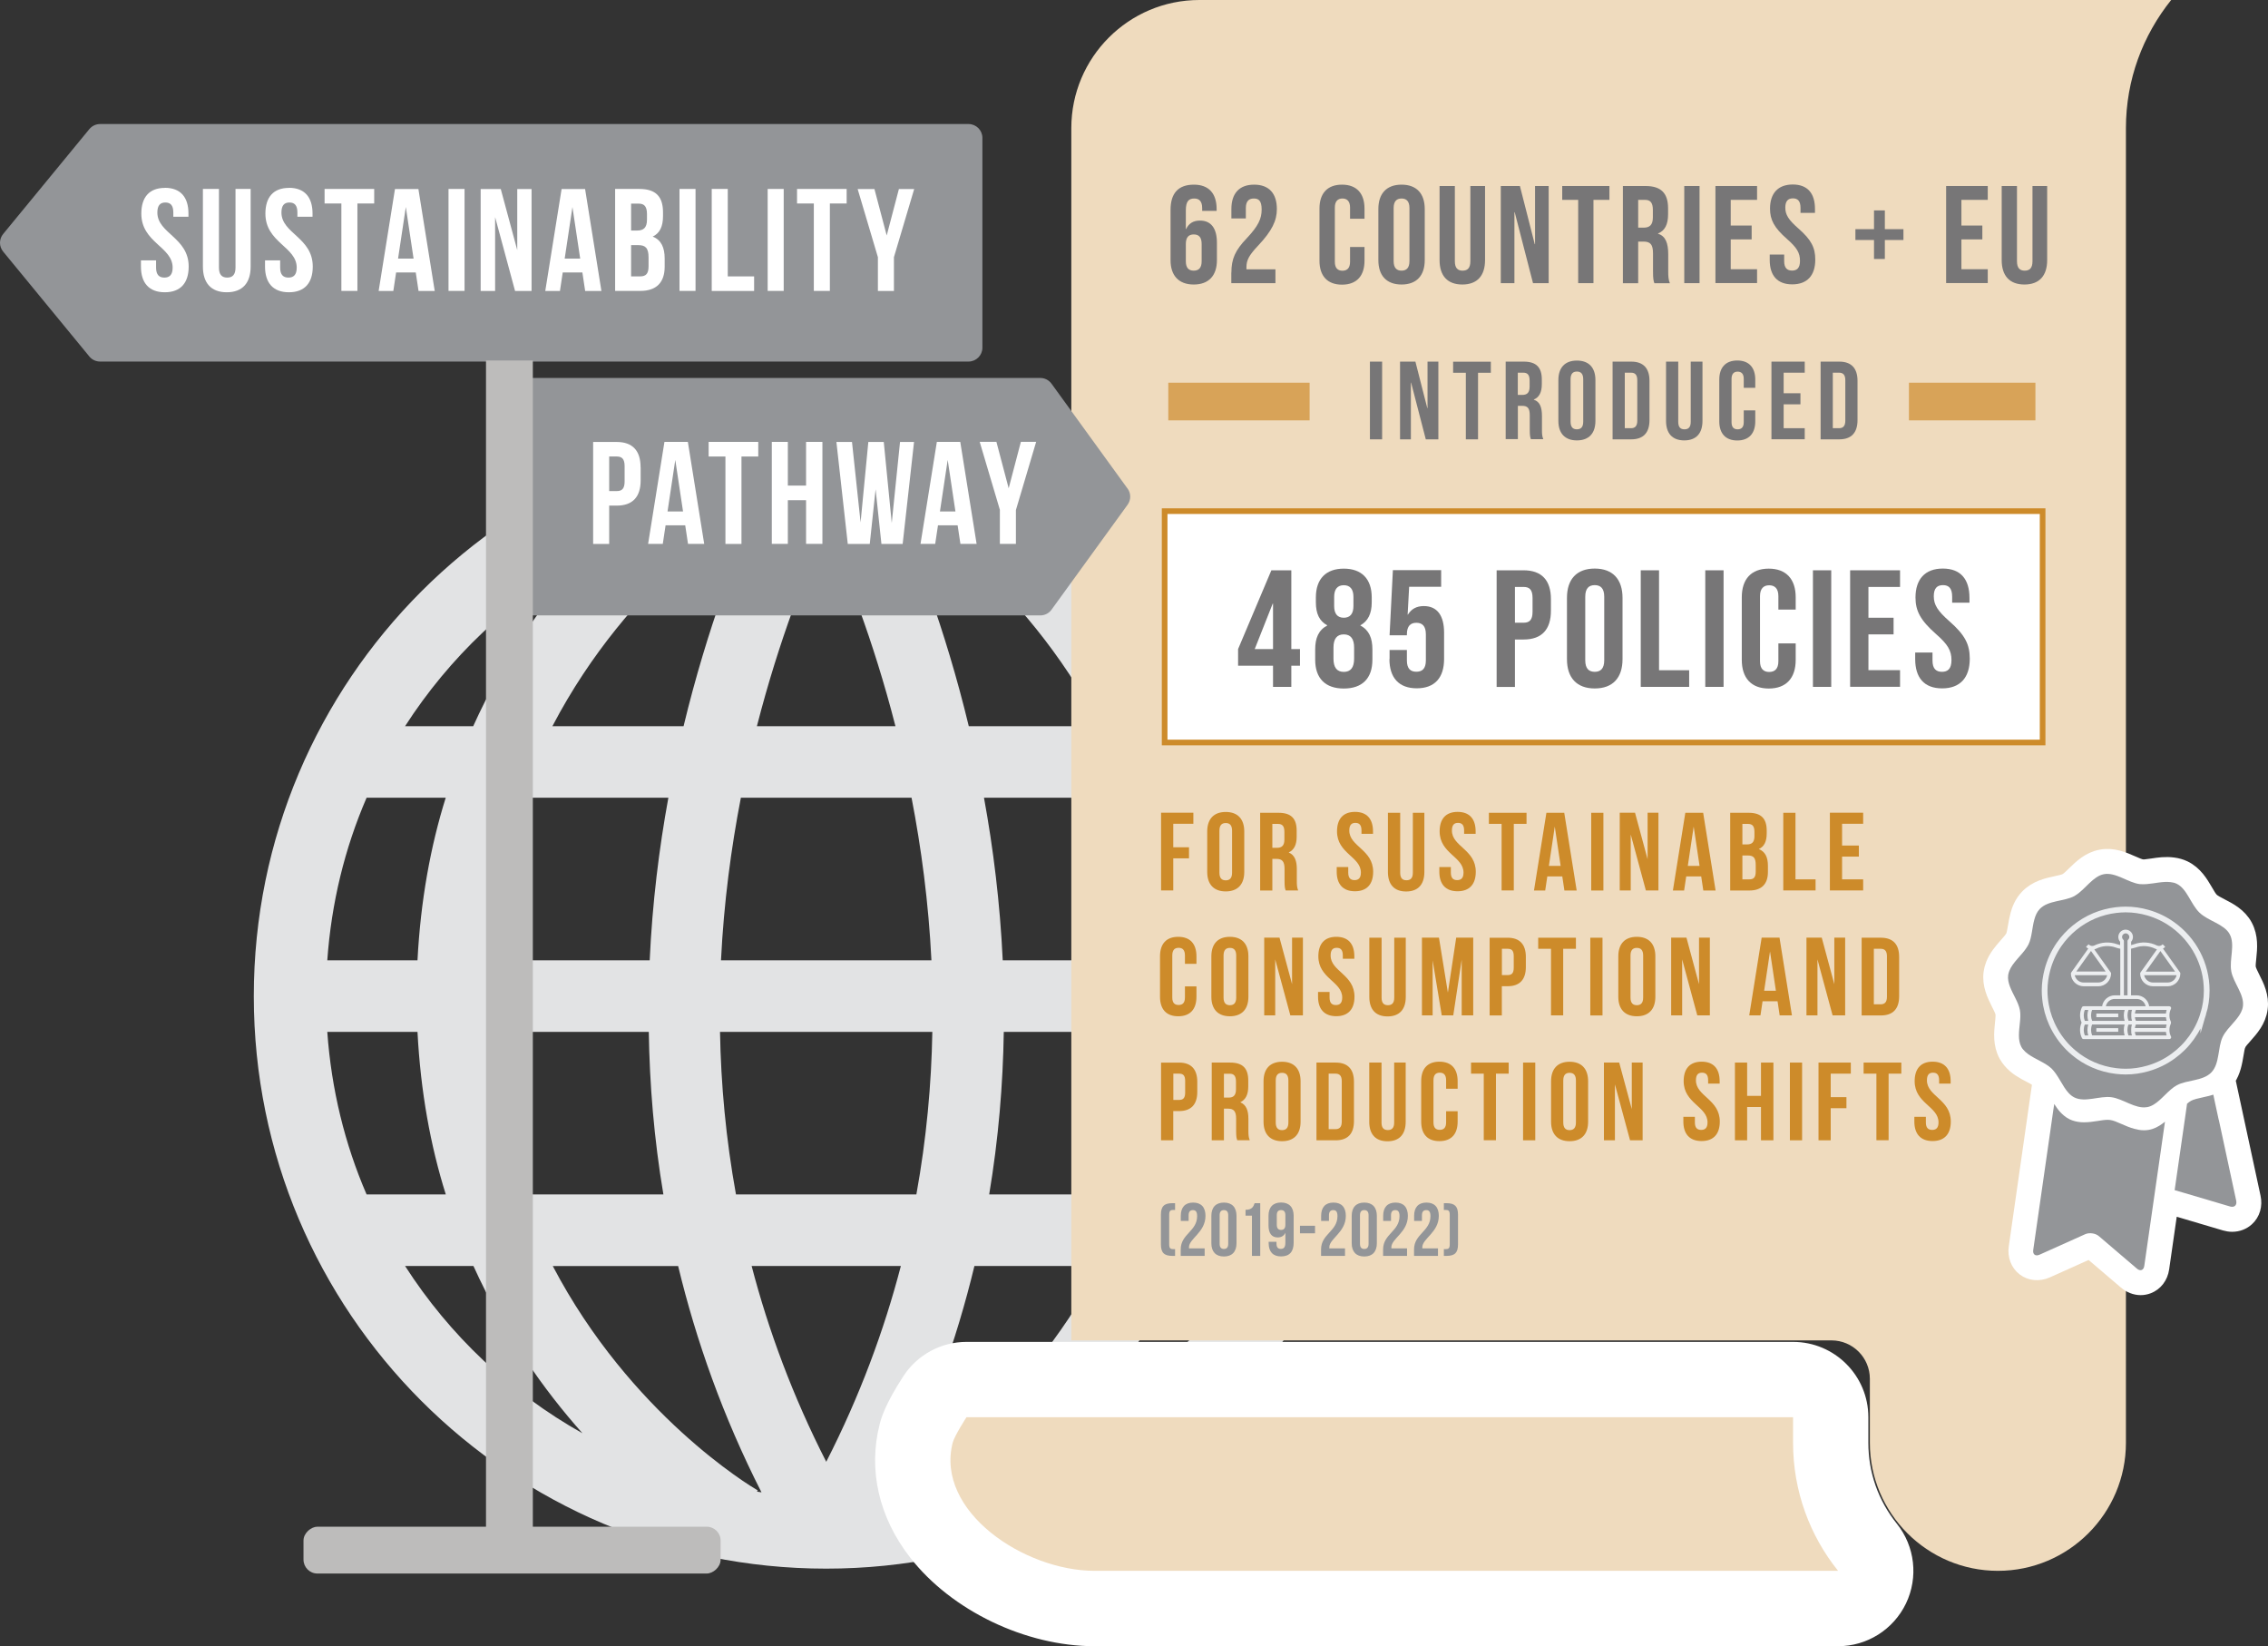 <?xml version="1.0" encoding="UTF-8"?>
<svg id="Layer_2" data-name="Layer 2" xmlns="http://www.w3.org/2000/svg" viewBox="0 0 301.23 218.6">
  <rect x="0" y="0" width="301.23" height="218.6" fill="#333333" stroke="none"/>
  <defs>
    <style>
      .cls-1 {
        fill: #bdbcbb;
      }

      .cls-2, .cls-3 {
        fill: #fff;
      }

      .cls-4, .cls-5 {
        fill: #939598;
      }

      .cls-6 {
        fill: #eceef0;
      }

      .cls-3 {
        stroke: #fff;
        stroke-width: 2px;
      }

      .cls-3, .cls-5, .cls-7 {
        stroke-miterlimit: 10;
      }

      .cls-8 {
        fill: #e2e3e4;
      }

      .cls-5 {
        stroke: #eceef0;
        stroke-width: .76px;
      }

      .cls-9 {
        fill: #777677;
      }

      .cls-7 {
        fill: none;
        stroke: #d8a358;
        stroke-width: 5px;
      }

      .cls-10 {
        fill: #efdbbe;
      }

      .cls-11 {
        fill: #cd8b2a;
      }
    </style>
  </defs>
  <g id="Layer_2-2" data-name="Layer 2">
    <path class="cls-8" d="M109.73,56.26c-41.99,0-76.02,34.03-76.02,76.02s34.03,76.02,76.02,76.02,76.02-34.03,76.02-76.02S151.72,56.26,109.73,56.26Zm9.33,10.23l-.08,.14c.98,.57,16.85,10.13,27.11,29.8h-17.42c-3.16-13.11-7.27-23.55-10.19-30.03,.19,.03,.38,.06,.57,.09Zm14.12,61.03c-.36-7.64-1.26-14.87-2.49-21.59h19.52c2.28,6.37,3.84,13.56,4.3,21.59h-21.34Zm21.34,9.5c-.47,8.02-2.03,15.22-4.32,21.59h-18.82c1.24-7.4,1.83-14.62,1.94-21.59h21.21Zm-30.69,0c-.12,6.96-.78,14.18-2.12,21.59h-23.96c-1.34-7.41-2-14.63-2.12-21.59h28.21Zm-28.07-9.5c.38-7.68,1.35-14.92,2.64-21.59h22.67c1.29,6.67,2.26,13.91,2.64,21.59h-27.95Zm23.17-31.09h-18.4c2.97-11.59,6.64-20.73,9.2-26.36,2.57,5.63,6.23,14.77,9.2,26.36Zm-18.52-29.94c.19-.03,.38-.06,.57-.09-2.92,6.48-7.03,16.92-10.19,30.03h-17.42c10.27-19.66,26.13-29.22,27.11-29.8l-.08-.14Zm-14.12,61.03h-21.34c.46-8.02,2.02-15.21,4.3-21.59h19.52c-1.23,6.72-2.13,13.95-2.48,21.59Zm1.81,31.09h-18.82c-2.29-6.38-3.86-13.56-4.32-21.59h21.21c.11,6.97,.69,14.19,1.94,21.59Zm-10.91-84.28c-5.08,5.73-10.26,13.08-14.34,22.1h-9.05c5.88-9.14,13.91-16.75,23.39-22.1Zm-28.5,31.6h10.51c-2.03,6.48-3.34,13.7-3.75,21.59h-11.98c.54-7.62,2.32-14.89,5.22-21.59Zm-5.22,31.09h11.98c.41,7.89,1.72,15.11,3.76,21.59h-10.52c-2.9-6.7-4.68-13.97-5.22-21.59Zm10.33,31.09h9.08c4.12,9.07,9.35,16.46,14.48,22.21-9.56-5.36-17.65-13.01-23.56-22.21Zm46.74,29.96l.1-.16c-.99-.57-16.91-10.13-27.22-29.79h16.65c2.38,9.86,5.93,19.94,11.07,30.05-.2-.03-.39-.07-.59-.1Zm-.71-29.96h19.82c-2.23,8.55-5.45,17.27-9.91,26-4.46-8.74-7.68-17.45-9.91-26Zm19.12,29.96c-.2,.03-.4,.07-.6,.09,5.14-10.11,8.69-20.19,11.07-30.05h16.65c-10.31,19.66-26.23,29.22-27.21,29.79l.1,.17Zm23.17-7.75c5.13-5.75,10.36-13.13,14.48-22.21h9.08c-5.91,9.19-13.99,16.85-23.56,22.21Zm28.67-31.71h-10.52c2.04-6.48,3.35-13.69,3.76-21.59h11.98c-.54,7.62-2.32,14.89-5.22,21.59Zm5.22-31.09h-11.98c-.4-7.89-1.72-15.11-3.75-21.59h10.51c2.9,6.7,4.68,13.97,5.22,21.59Zm-19.38-31.09c-4.08-9.02-9.26-16.37-14.34-22.11,9.49,5.35,17.52,12.97,23.39,22.11h-9.05Z"/>
    <rect class="cls-1" x="64.9" y="178.13" width="6.22" height="55.4" rx="1.85" ry="1.85" transform="translate(273.84 137.83) rotate(90)"/>
    <g>
      <g>
        <path class="cls-10" d="M145.39,213.6c-7.59,0-16.04-4.05-20.55-9.85-3.18-4.09-4.3-8.84-3.15-13.38,.11-.43,.44-1.74,2.5-4.9,.92-1.42,2.5-2.27,4.19-2.27h109.77c2.76,0,5,2.24,5,5v3.4c0,5.1,1.69,9.9,4.88,13.87,1.2,1.5,1.44,3.56,.61,5.29-.83,1.73-2.58,2.84-4.51,2.84h-98.75Z"/>
        <path class="cls-2" d="M238.15,188.19v3.4c0,6.43,2.24,12.35,5.98,17h-98.75c-9.38,0-21.16-7.92-18.85-17,.24-.94,1.84-3.4,1.84-3.4h109.77m0-10h-109.77c-3.38,0-6.53,1.71-8.38,4.54-2.51,3.86-2.98,5.71-3.16,6.41-1.54,6.07-.1,12.35,4.05,17.68,5.48,7.05,15.33,11.78,24.5,11.78h98.75c3.85,0,7.35-2.21,9.02-5.68,1.66-3.47,1.19-7.59-1.22-10.59-2.47-3.08-3.78-6.79-3.78-10.74v-3.4c0-5.52-4.48-10-10-10h0Z"/>
      </g>
      <path class="cls-10" d="M243.25,177.99c2.82,0,5.1,2.29,5.1,5.1v8.5c0,9.37,7.63,17,17.01,17,9.38,0,17-7.63,17-17V14.14s0,.22,0,.22v2.65c0-6.44,2.26-12.34,6.01-17.01H159.29c-9.38,0-17,7.63-17,17.01V177.99s100.96,0,100.96,0Z"/>
    </g>
    <g>
      <rect class="cls-2" x="154.69" y="67.88" width="116.61" height="30.72"/>
      <path class="cls-11" d="M270.92,68.25v29.97h-115.86v-29.97h115.86m.75-.75h-117.36v31.47h117.36v-31.47h0Z"/>
    </g>
    <g>
      <path class="cls-9" d="M155.47,34.54v-6.67c0-2.18,1-3.35,3.1-3.35,1.99,0,3.02,1.18,3.02,3.24v.24h-1.92v-.37c0-.92-.41-1.27-1.05-1.27-.72,0-1.12,.35-1.12,1.58v2.47h.04c.35-.74,.94-1.12,1.84-1.12,1.49,0,2.25,1.05,2.25,2.95v2.3c0,2.06-1.09,3.24-3.08,3.24s-3.08-1.18-3.08-3.24Zm4.13,.15v-2.29c0-.87-.35-1.27-1.05-1.27s-1.05,.41-1.05,1.27v2.29c0,.85,.35,1.25,1.05,1.25s1.05-.41,1.05-1.25Z"/>
      <path class="cls-9" d="M163.55,36.2c0-1.84,.52-2.97,2.03-4.55,1.55-1.64,1.99-2.62,1.99-3.82s-.41-1.47-1.05-1.47-1.05,.35-1.05,1.27v1.38h-1.92v-1.25c0-2.06,1.03-3.24,3.02-3.24s3.02,1.18,3.02,3.24c0,1.53-.63,2.89-2.51,4.88-1.22,1.29-1.53,1.94-1.53,2.84v.28h3.85v1.84h-5.86v-1.4Z"/>
      <path class="cls-9" d="M175.25,34.62v-6.93c0-1.99,1.03-3.17,2.99-3.17s2.99,1.18,2.99,3.17v1.36h-1.92v-1.49c0-.85-.41-1.2-1.01-1.2s-1.01,.35-1.01,1.2v7.21c0,.85,.41,1.18,1.01,1.18s1.01-.33,1.01-1.18v-1.97h1.92v1.83c0,1.99-1.03,3.17-2.99,3.17s-2.99-1.18-2.99-3.17Z"/>
      <path class="cls-9" d="M183.07,34.54v-6.78c0-2.06,1.09-3.24,3.08-3.24s3.08,1.18,3.08,3.24v6.78c0,2.06-1.09,3.24-3.08,3.24s-3.08-1.18-3.08-3.24Zm4.13,.13v-7.04c0-.92-.41-1.27-1.05-1.27s-1.05,.35-1.05,1.27v7.04c0,.92,.41,1.27,1.05,1.27s1.05-.35,1.05-1.27Z"/>
      <path class="cls-9" d="M191.2,34.54v-9.84h2.03v9.99c0,.92,.39,1.25,1.03,1.25s1.03-.33,1.03-1.25v-9.99h1.95v9.84c0,2.06-1.03,3.24-3.02,3.24s-3.02-1.18-3.02-3.24Z"/>
      <path class="cls-9" d="M199.33,24.7h2.54l1.97,7.72h.04v-7.72h1.81v12.9h-2.08l-2.43-9.42h-.04v9.42h-1.81v-12.9Z"/>
      <path class="cls-9" d="M209.61,26.54h-2.12v-1.84h6.27v1.84h-2.12v11.06h-2.03v-11.06Z"/>
      <path class="cls-9" d="M215.55,24.7h3c2.1,0,3,.98,3,2.97v.79c0,1.33-.42,2.18-1.33,2.54v.04c1.01,.31,1.35,1.27,1.35,2.73v2.27c0,.63,.02,1.09,.22,1.57h-2.06c-.11-.33-.18-.53-.18-1.59v-2.36c0-1.2-.35-1.58-1.27-1.58h-.7v5.53h-2.03v-12.9Zm2.76,5.53c.76,0,1.22-.33,1.22-1.36v-1c0-.92-.31-1.33-1.03-1.33h-.92v3.69h.74Z"/>
      <path class="cls-9" d="M223.7,24.7h2.03v12.9h-2.03v-12.9Z"/>
      <path class="cls-9" d="M227.84,24.7h5.53v1.84h-3.5v3.41h2.78v1.84h-2.78v3.96h3.5v1.84h-5.53v-12.9Z"/>
      <path class="cls-9" d="M235.05,34.54v-.74h1.92v.88c0,.92,.41,1.25,1.05,1.25s1.05-.33,1.05-1.29c0-1.07-.41-1.75-1.73-2.91-1.7-1.49-2.25-2.54-2.25-4.02,0-2.03,1.05-3.21,3.02-3.21s2.95,1.18,2.95,3.24v.53h-1.92v-.66c0-.92-.37-1.27-1.01-1.27s-1.01,.35-1.01,1.23c0,.94,.42,1.62,1.75,2.78,1.7,1.49,2.23,2.53,2.23,4.13,0,2.1-1.07,3.28-3.06,3.28s-2.99-1.18-2.99-3.24Z"/>
      <path class="cls-9" d="M248.9,31.87h-2.47v-1.44h2.47v-2.49h1.44v2.49h2.47v1.44h-2.47v2.52h-1.44v-2.52Z"/>
      <path class="cls-9" d="M258.48,24.7h5.53v1.84h-3.5v3.41h2.78v1.84h-2.78v3.96h3.5v1.84h-5.53v-12.9Z"/>
      <path class="cls-9" d="M265.86,34.54v-9.84h2.03v9.99c0,.92,.39,1.25,1.03,1.25s1.03-.33,1.03-1.25v-9.99h1.95v9.84c0,2.06-1.03,3.24-3.02,3.24s-3.02-1.18-3.02-3.24Z"/>
    </g>
    <g>
      <path class="cls-9" d="M169.08,88.4h-4.64v-2.21l4.42-10.46h2.65v10.46h1.15v2.21h-1.15v2.81h-2.43v-2.81Zm0-2.21v-6.04h-.04l-2.39,6.04h2.43Z"/>
      <path class="cls-9" d="M174.68,87.6v-1.37c0-1.48,.44-2.56,1.59-3.16v-.04c-1.02-.55-1.5-1.53-1.5-3.05v-.64c0-2.48,1.35-3.83,3.71-3.83s3.71,1.35,3.71,3.83v.64c0,1.53-.51,2.5-1.5,3.05v.04c1.15,.6,1.59,1.68,1.59,3.16v1.37c0,2.48-1.35,3.83-3.8,3.83s-3.8-1.35-3.8-3.83Zm5.17-.13v-1.48c0-1.17-.46-1.75-1.37-1.75s-1.37,.58-1.37,1.75v1.48c0,1.17,.46,1.75,1.37,1.75s1.37-.58,1.37-1.75Zm-.09-6.99v-1.22c0-1.02-.44-1.55-1.28-1.55s-1.28,.53-1.28,1.55v1.22c0,1.02,.44,1.55,1.28,1.55s1.28-.53,1.28-1.55Z"/>
      <path class="cls-9" d="M184.56,87.53v-1.22h2.3v1.39c0,1.11,.49,1.5,1.26,1.5s1.26-.4,1.26-1.5v-3.47c0-1.11-.49-1.53-1.26-1.53s-1.26,.42-1.26,1.53v.13h-2.3l.44-8.65h6.41v2.21h-4.25l-.2,3.69h.04c.44-.73,1.13-1.13,2.1-1.13,1.79,0,2.7,1.26,2.7,3.54v3.49c0,2.48-1.24,3.89-3.63,3.89s-3.63-1.42-3.63-3.89Z"/>
      <path class="cls-9" d="M198.78,75.73h3.58c2.43,0,3.63,1.35,3.63,3.83v1.53c0,2.48-1.19,3.83-3.63,3.83h-1.15v6.3h-2.43v-15.48Zm3.58,6.96c.77,0,1.19-.35,1.19-1.46v-1.83c0-1.11-.42-1.46-1.19-1.46h-1.15v4.75h1.15Z"/>
      <path class="cls-9" d="M208.12,87.53v-8.14c0-2.48,1.3-3.89,3.69-3.89s3.69,1.42,3.69,3.89v8.14c0,2.48-1.3,3.89-3.69,3.89s-3.69-1.42-3.69-3.89Zm4.95,.15v-8.45c0-1.11-.49-1.53-1.26-1.53s-1.26,.42-1.26,1.53v8.45c0,1.11,.49,1.53,1.26,1.53s1.26-.42,1.26-1.53Z"/>
      <path class="cls-9" d="M217.92,75.73h2.43v13.27h4v2.21h-6.43v-15.48Z"/>
      <path class="cls-9" d="M226.49,75.73h2.43v15.48h-2.43v-15.48Z"/>
      <path class="cls-9" d="M231.34,87.62v-8.31c0-2.39,1.24-3.8,3.58-3.8s3.58,1.42,3.58,3.8v1.64h-2.3v-1.79c0-1.02-.49-1.44-1.22-1.44s-1.22,.42-1.22,1.44v8.65c0,1.02,.49,1.42,1.22,1.42s1.22-.4,1.22-1.42v-2.37h2.3v2.19c0,2.39-1.24,3.8-3.58,3.8s-3.58-1.42-3.58-3.8Z"/>
      <path class="cls-9" d="M240.79,75.73h2.43v15.48h-2.43v-15.48Z"/>
      <path class="cls-9" d="M245.73,75.73h6.63v2.21h-4.2v4.09h3.34v2.21h-3.34v4.75h4.2v2.21h-6.63v-15.48Z"/>
      <path class="cls-9" d="M254.37,87.53v-.88h2.3v1.06c0,1.11,.49,1.5,1.26,1.5s1.26-.4,1.26-1.55c0-1.28-.49-2.1-2.08-3.49-2.03-1.79-2.7-3.05-2.7-4.82,0-2.43,1.26-3.85,3.63-3.85s3.54,1.42,3.54,3.89v.64h-2.3v-.8c0-1.11-.44-1.53-1.22-1.53s-1.22,.42-1.22,1.48c0,1.13,.51,1.95,2.1,3.34,2.03,1.79,2.68,3.03,2.68,4.95,0,2.52-1.28,3.94-3.67,3.94s-3.58-1.42-3.58-3.89Z"/>
    </g>
    <g>
      <g>
        <path class="cls-9" d="M181.95,48.02h1.62v10.32h-1.62v-10.32Z"/>
        <path class="cls-9" d="M185.96,48.02h2.03l1.58,6.18h.03v-6.18h1.44v10.32h-1.67l-1.95-7.53h-.03v7.53h-1.44v-10.32Z"/>
        <path class="cls-9" d="M194.7,49.5h-1.7v-1.47h5.01v1.47h-1.7v8.84h-1.62v-8.84Z"/>
        <path class="cls-9" d="M199.98,48.02h2.4c1.68,0,2.4,.78,2.4,2.37v.63c0,1.06-.34,1.74-1.06,2.03v.03c.81,.25,1.08,1.02,1.08,2.18v1.81c0,.5,.01,.87,.18,1.25h-1.65c-.09-.27-.15-.43-.15-1.27v-1.89c0-.96-.28-1.27-1.02-1.27h-.56v4.42h-1.62v-10.32Zm2.21,4.42c.6,0,.97-.27,.97-1.09v-.8c0-.74-.25-1.06-.83-1.06h-.74v2.95h.59Z"/>
        <path class="cls-9" d="M206.98,55.89v-5.42c0-1.65,.87-2.59,2.46-2.59s2.46,.94,2.46,2.59v5.42c0,1.65-.87,2.59-2.46,2.59s-2.46-.94-2.46-2.59Zm3.3,.1v-5.63c0-.74-.32-1.02-.84-1.02s-.84,.28-.84,1.02v5.63c0,.74,.32,1.02,.84,1.02s.84-.28,.84-1.02Z"/>
        <path class="cls-9" d="M214.18,48.02h2.48c1.62,0,2.42,.9,2.42,2.55v5.22c0,1.65-.8,2.55-2.42,2.55h-2.48v-10.32Zm2.45,8.84c.52,0,.83-.27,.83-1v-5.37c0-.74-.31-1-.83-1h-.83v7.37h.83Z"/>
        <path class="cls-9" d="M221.28,55.89v-7.87h1.62v7.99c0,.74,.31,1,.83,1s.83-.27,.83-1v-7.99h1.56v7.87c0,1.65-.83,2.59-2.42,2.59s-2.42-.94-2.42-2.59Z"/>
        <path class="cls-9" d="M228.35,55.95v-5.54c0-1.59,.83-2.54,2.39-2.54s2.39,.94,2.39,2.54v1.09h-1.53v-1.19c0-.68-.32-.96-.81-.96s-.81,.28-.81,.96v5.76c0,.68,.32,.94,.81,.94s.81-.27,.81-.94v-1.58h1.53v1.46c0,1.59-.83,2.54-2.39,2.54s-2.39-.94-2.39-2.54Z"/>
        <path class="cls-9" d="M235.28,48.02h4.42v1.47h-2.8v2.73h2.23v1.47h-2.23v3.17h2.8v1.47h-4.42v-10.32Z"/>
        <path class="cls-9" d="M241.81,48.02h2.48c1.62,0,2.42,.9,2.42,2.55v5.22c0,1.65-.8,2.55-2.42,2.55h-2.48v-10.32Zm2.45,8.84c.52,0,.83-.27,.83-1v-5.37c0-.74-.31-1-.83-1h-.83v7.37h.83Z"/>
      </g>
      <line class="cls-7" x1="155.17" y1="53.32" x2="173.94" y2="53.32"/>
      <line class="cls-7" x1="253.54" y1="53.32" x2="270.34" y2="53.32"/>
    </g>
    <g>
      <path class="cls-11" d="M155.83,112.51h2.09v1.47h-2.09v4.26h-1.62v-10.32h4.29v1.47h-2.67v3.11Z"/>
      <path class="cls-11" d="M160.34,110.41c0-1.65,.87-2.59,2.46-2.59s2.46,.94,2.46,2.59v5.37c0,1.65-.87,2.59-2.46,2.59s-2.46-.94-2.46-2.59v-5.37Zm1.62,5.47c0,.74,.32,1.02,.84,1.02s.84-.28,.84-1.02v-5.57c0-.74-.32-1.02-.84-1.02s-.84,.28-.84,1.02v5.57Z"/>
      <path class="cls-11" d="M170.76,118.25c-.09-.27-.15-.43-.15-1.27v-1.62c0-.96-.32-1.31-1.06-1.31h-.56v4.2h-1.62v-10.32h2.45c1.68,0,2.4,.78,2.4,2.37v.81c0,1.06-.34,1.75-1.06,2.09,.81,.34,1.08,1.12,1.08,2.2v1.59c0,.5,.02,.87,.18,1.25h-1.65Zm-1.77-8.84v3.17h.63c.6,0,.97-.27,.97-1.09v-1.02c0-.74-.25-1.06-.83-1.06h-.78Z"/>
      <path class="cls-11" d="M179.97,107.81c1.58,0,2.39,.94,2.39,2.59v.32h-1.53v-.43c0-.74-.29-1.02-.81-1.02s-.81,.28-.81,1.02c0,2.12,3.17,2.52,3.17,5.47,0,1.65-.83,2.59-2.42,2.59s-2.42-.94-2.42-2.59v-.63h1.53v.74c0,.74,.32,1,.84,1s.84-.27,.84-1c0-2.12-3.17-2.52-3.17-5.47,0-1.65,.81-2.59,2.39-2.59Z"/>
      <path class="cls-11" d="M185.97,107.93v7.96c0,.74,.32,1,.84,1s.84-.27,.84-1v-7.96h1.53v7.86c0,1.65-.83,2.59-2.42,2.59s-2.42-.94-2.42-2.59v-7.86h1.62Z"/>
      <path class="cls-11" d="M193.6,107.81c1.58,0,2.39,.94,2.39,2.59v.32h-1.53v-.43c0-.74-.29-1.02-.81-1.02s-.81,.28-.81,1.02c0,2.12,3.17,2.52,3.17,5.47,0,1.65-.83,2.59-2.42,2.59s-2.42-.94-2.42-2.59v-.63h1.53v.74c0,.74,.32,1,.84,1s.84-.27,.84-1c0-2.12-3.17-2.52-3.17-5.47,0-1.65,.81-2.59,2.39-2.59Z"/>
      <path class="cls-11" d="M197.74,107.93h5.01v1.47h-1.69v8.84h-1.62v-8.84h-1.69v-1.47Z"/>
      <path class="cls-11" d="M209.42,118.25h-1.64l-.28-1.87h-1.99l-.28,1.87h-1.49l1.65-10.32h2.37l1.65,10.32Zm-3.7-3.27h1.56l-.78-5.22-.78,5.22Z"/>
      <path class="cls-11" d="M211.34,107.93h1.62v10.32h-1.62v-10.32Z"/>
      <path class="cls-11" d="M216.59,110.77v7.47h-1.46v-10.32h2.03l1.67,6.18v-6.18h1.44v10.32h-1.67l-2.02-7.47Z"/>
      <path class="cls-11" d="M227.87,118.25h-1.64l-.28-1.87h-1.99l-.28,1.87h-1.49l1.65-10.32h2.37l1.65,10.32Zm-3.7-3.27h1.56l-.78-5.22-.78,5.22Z"/>
      <path class="cls-11" d="M234.65,110.3v.37c0,1.06-.32,1.74-1.05,2.08,.87,.34,1.21,1.12,1.21,2.21v.84c0,1.59-.84,2.45-2.46,2.45h-2.55v-10.32h2.45c1.68,0,2.4,.78,2.4,2.37Zm-3.23-.9v2.73h.63c.6,0,.97-.27,.97-1.09v-.57c0-.74-.25-1.06-.83-1.06h-.78Zm0,4.2v3.17h.93c.55,0,.84-.25,.84-1.02v-.9c0-.96-.31-1.25-1.05-1.25h-.72Z"/>
      <path class="cls-11" d="M236.85,107.93h1.62v8.84h2.67v1.47h-4.29v-10.32Z"/>
      <path class="cls-11" d="M244.66,112.28h2.23v1.47h-2.23v3.02h2.8v1.47h-4.42v-10.32h4.42v1.47h-2.8v2.87Z"/>
      <path class="cls-11" d="M158.91,130.99v1.37c0,1.65-.83,2.59-2.42,2.59s-2.42-.94-2.42-2.59v-5.37c0-1.65,.83-2.59,2.42-2.59s2.42,.94,2.42,2.59v1h-1.53v-1.11c0-.74-.32-1.02-.84-1.02s-.84,.28-.84,1.02v5.57c0,.74,.32,1,.84,1s.84-.27,.84-1v-1.47h1.53Z"/>
      <path class="cls-11" d="M160.89,126.99c0-1.65,.87-2.59,2.46-2.59s2.46,.94,2.46,2.59v5.37c0,1.65-.87,2.59-2.46,2.59s-2.46-.94-2.46-2.59v-5.37Zm1.62,5.47c0,.74,.32,1.02,.84,1.02s.84-.28,.84-1.02v-5.57c0-.74-.32-1.02-.84-1.02s-.84,.28-.84,1.02v5.57Z"/>
      <path class="cls-11" d="M169.37,127.36v7.47h-1.46v-10.32h2.03l1.67,6.18v-6.18h1.44v10.32h-1.67l-2.02-7.47Z"/>
      <path class="cls-11" d="M177.49,124.4c1.58,0,2.39,.94,2.39,2.59v.32h-1.53v-.43c0-.74-.29-1.02-.81-1.02s-.81,.28-.81,1.02c0,2.12,3.17,2.52,3.17,5.47,0,1.65-.83,2.59-2.42,2.59s-2.42-.94-2.42-2.59v-.63h1.53v.74c0,.74,.32,1,.84,1s.84-.27,.84-1c0-2.12-3.17-2.52-3.17-5.47,0-1.65,.81-2.59,2.39-2.59Z"/>
      <path class="cls-11" d="M183.5,124.52v7.96c0,.74,.32,1,.84,1s.84-.27,.84-1v-7.96h1.53v7.86c0,1.65-.83,2.59-2.42,2.59s-2.42-.94-2.42-2.59v-7.86h1.62Z"/>
      <path class="cls-11" d="M192.3,131.84l1.11-7.33h2.26v10.32h-1.53v-7.4l-1.12,7.4h-1.53l-1.21-7.3v7.3h-1.42v-10.32h2.26l1.19,7.33Z"/>
      <path class="cls-11" d="M202.66,127.07v1.34c0,1.65-.8,2.55-2.42,2.55h-.77v3.88h-1.62v-10.32h2.39c1.62,0,2.42,.9,2.42,2.55Zm-3.18-1.08v3.49h.77c.52,0,.8-.24,.8-.97v-1.55c0-.74-.28-.97-.8-.97h-.77Z"/>
      <path class="cls-11" d="M204.3,124.52h5.01v1.47h-1.69v8.84h-1.62v-8.84h-1.7v-1.47Z"/>
      <path class="cls-11" d="M211.22,124.52h1.62v10.32h-1.62v-10.32Z"/>
      <path class="cls-11" d="M214.94,126.99c0-1.65,.87-2.59,2.46-2.59s2.46,.94,2.46,2.59v5.37c0,1.65-.87,2.59-2.46,2.59s-2.46-.94-2.46-2.59v-5.37Zm1.62,5.47c0,.74,.32,1.02,.84,1.02s.84-.28,.84-1.02v-5.57c0-.74-.32-1.02-.84-1.02s-.84,.28-.84,1.02v5.57Z"/>
      <path class="cls-11" d="M223.42,127.36v7.47h-1.46v-10.32h2.03l1.67,6.18v-6.18h1.44v10.32h-1.67l-2.02-7.47Z"/>
      <path class="cls-11" d="M238.01,134.83h-1.64l-.28-1.87h-1.99l-.28,1.87h-1.49l1.65-10.32h2.37l1.65,10.32Zm-3.7-3.27h1.56l-.78-5.22-.78,5.22Z"/>
      <path class="cls-11" d="M241.39,127.36v7.47h-1.46v-10.32h2.03l1.67,6.18v-6.18h1.44v10.32h-1.67l-2.02-7.47Z"/>
      <path class="cls-11" d="M247.26,124.52h2.56c1.62,0,2.42,.9,2.42,2.55v5.22c0,1.65-.8,2.55-2.42,2.55h-2.56v-10.32Zm1.62,1.47v7.37h.91c.52,0,.83-.27,.83-1v-5.37c0-.74-.31-1-.83-1h-.91Z"/>
      <path class="cls-11" d="M159.02,143.65v1.34c0,1.65-.8,2.55-2.42,2.55h-.77v3.88h-1.62v-10.32h2.39c1.62,0,2.42,.9,2.42,2.55Zm-3.18-1.08v3.49h.77c.52,0,.8-.24,.8-.97v-1.55c0-.74-.28-.97-.8-.97h-.77Z"/>
      <path class="cls-11" d="M164.33,151.42c-.09-.27-.15-.43-.15-1.27v-1.62c0-.96-.32-1.31-1.06-1.31h-.56v4.2h-1.62v-10.32h2.45c1.68,0,2.4,.78,2.4,2.37v.81c0,1.06-.34,1.75-1.06,2.09,.81,.34,1.08,1.12,1.08,2.2v1.59c0,.5,.02,.87,.18,1.25h-1.65Zm-1.77-8.84v3.17h.63c.6,0,.97-.27,.97-1.09v-1.02c0-.74-.25-1.06-.83-1.06h-.78Z"/>
      <path class="cls-11" d="M167.82,143.58c0-1.65,.87-2.59,2.46-2.59s2.46,.94,2.46,2.59v5.37c0,1.65-.87,2.59-2.46,2.59s-2.46-.94-2.46-2.59v-5.37Zm1.62,5.47c0,.74,.32,1.02,.84,1.02s.84-.28,.84-1.02v-5.57c0-.74-.32-1.02-.84-1.02s-.84,.28-.84,1.02v5.57Z"/>
      <path class="cls-11" d="M174.85,141.1h2.56c1.62,0,2.42,.9,2.42,2.55v5.22c0,1.65-.8,2.55-2.42,2.55h-2.56v-10.32Zm1.62,1.47v7.37h.91c.52,0,.83-.27,.83-1v-5.37c0-.74-.31-1-.83-1h-.91Z"/>
      <path class="cls-11" d="M183.49,141.1v7.96c0,.74,.32,1,.84,1s.84-.27,.84-1v-7.96h1.53v7.86c0,1.65-.83,2.59-2.42,2.59s-2.42-.94-2.42-2.59v-7.86h1.62Z"/>
      <path class="cls-11" d="M193.6,147.57v1.37c0,1.65-.83,2.59-2.42,2.59s-2.42-.94-2.42-2.59v-5.37c0-1.65,.83-2.59,2.42-2.59s2.42,.94,2.42,2.59v1h-1.53v-1.11c0-.74-.32-1.02-.84-1.02s-.84,.28-.84,1.02v5.57c0,.74,.32,1,.84,1s.84-.27,.84-1v-1.47h1.53Z"/>
      <path class="cls-11" d="M195.37,141.1h5.01v1.47h-1.69v8.84h-1.62v-8.84h-1.69v-1.47Z"/>
      <path class="cls-11" d="M202.29,141.1h1.62v10.32h-1.62v-10.32Z"/>
      <path class="cls-11" d="M206.01,143.58c0-1.65,.87-2.59,2.46-2.59s2.46,.94,2.46,2.59v5.37c0,1.65-.87,2.59-2.46,2.59s-2.46-.94-2.46-2.59v-5.37Zm1.62,5.47c0,.74,.32,1.02,.84,1.02s.84-.28,.84-1.02v-5.57c0-.74-.32-1.02-.84-1.02s-.84,.28-.84,1.02v5.57Z"/>
      <path class="cls-11" d="M214.49,143.95v7.47h-1.46v-10.32h2.03l1.67,6.18v-6.18h1.44v10.32h-1.67l-2.02-7.47Z"/>
      <path class="cls-11" d="M226.01,140.98c1.58,0,2.39,.94,2.39,2.59v.32h-1.53v-.43c0-.74-.29-1.02-.81-1.02s-.81,.28-.81,1.02c0,2.12,3.17,2.52,3.17,5.47,0,1.65-.83,2.59-2.42,2.59s-2.42-.94-2.42-2.59v-.63h1.53v.74c0,.74,.32,1,.84,1s.84-.27,.84-1c0-2.12-3.17-2.52-3.17-5.47,0-1.65,.81-2.59,2.39-2.59Z"/>
      <path class="cls-11" d="M232.05,151.42h-1.62v-10.32h1.62v4.42h1.84v-4.42h1.65v10.32h-1.65v-4.42h-1.84v4.42Z"/>
      <path class="cls-11" d="M237.73,141.1h1.62v10.32h-1.62v-10.32Z"/>
      <path class="cls-11" d="M243.15,145.69h2.09v1.47h-2.09v4.26h-1.62v-10.32h4.29v1.47h-2.67v3.11Z"/>
      <path class="cls-11" d="M247.52,141.1h5.01v1.47h-1.69v8.84h-1.62v-8.84h-1.7v-1.47Z"/>
      <path class="cls-11" d="M256.69,140.98c1.58,0,2.39,.94,2.39,2.59v.32h-1.53v-.43c0-.74-.29-1.02-.81-1.02s-.81,.28-.81,1.02c0,2.12,3.17,2.52,3.17,5.47,0,1.65-.83,2.59-2.42,2.59s-2.42-.94-2.42-2.59v-.63h1.53v.74c0,.74,.32,1,.84,1s.84-.27,.84-1c0-2.12-3.17-2.52-3.17-5.47,0-1.65,.81-2.59,2.39-2.59Z"/>
    </g>
    <g>
      <path class="cls-4" d="M156.07,159.77v.9h-.27c-.35,0-.51,.13-.51,.63v3.94c0,.5,.16,.63,.51,.63h.27v.9h-.34c-1.1,0-1.54-.41-1.54-1.53v-3.94c0-1.12,.44-1.53,1.54-1.53h.34Z"/>
      <path class="cls-4" d="M158.44,160.69c-.35,0-.57,.19-.57,.69v.75h-1.04v-.68c0-1.12,.56-1.76,1.64-1.76s1.64,.64,1.64,1.76c0,2.2-2.19,3.02-2.19,4.17,0,.05,0,.1,0,.15h2.08v1h-3.18v-.86c0-2.06,2.18-2.4,2.18-4.42,0-.63-.22-.8-.57-.8Z"/>
      <path class="cls-4" d="M160.89,161.45c0-1.12,.59-1.76,1.67-1.76s1.67,.64,1.67,1.76v3.64c0,1.12-.59,1.76-1.67,1.76s-1.67-.64-1.67-1.76v-3.64Zm1.1,3.71c0,.5,.22,.69,.57,.69s.57-.19,.57-.69v-3.78c0-.5-.22-.69-.57-.69s-.57,.19-.57,.69v3.78Z"/>
      <path class="cls-4" d="M165.43,160.65c.85,0,1.04-.41,1.21-.88h.74v7h-1.1v-5.34h-.85v-.78Z"/>
      <path class="cls-4" d="M171.82,165.02c0,1.18-.54,1.82-1.68,1.82-1.08,0-1.64-.64-1.64-1.76v-.18h1.04v.25c0,.5,.22,.69,.57,.69,.39,0,.61-.19,.61-.86v-1.28c-.19,.4-.53,.62-1.02,.62-.81,0-1.22-.57-1.22-1.6v-1.28c0-1.12,.59-1.76,1.67-1.76s1.67,.64,1.67,1.76v3.58Zm-1.1-2.39v-1.26c0-.5-.22-.68-.57-.68s-.57,.18-.57,.68v1.26c0,.5,.22,.69,.57,.69s.57-.19,.57-.69Z"/>
      <path class="cls-4" d="M172.66,162.77h2v1h-2v-1Z"/>
      <path class="cls-4" d="M177.08,160.69c-.35,0-.57,.19-.57,.69v.75h-1.04v-.68c0-1.12,.56-1.76,1.64-1.76s1.64,.64,1.64,1.76c0,2.2-2.19,3.02-2.19,4.17,0,.05,0,.1,0,.15h2.08v1h-3.18v-.86c0-2.06,2.18-2.4,2.18-4.42,0-.63-.22-.8-.57-.8Z"/>
      <path class="cls-4" d="M179.53,161.45c0-1.12,.59-1.76,1.67-1.76s1.67,.64,1.67,1.76v3.64c0,1.12-.59,1.76-1.67,1.76s-1.67-.64-1.67-1.76v-3.64Zm1.1,3.71c0,.5,.22,.69,.57,.69s.57-.19,.57-.69v-3.78c0-.5-.22-.69-.57-.69s-.57,.19-.57,.69v3.78Z"/>
      <path class="cls-4" d="M185.32,160.69c-.35,0-.57,.19-.57,.69v.75h-1.04v-.68c0-1.12,.56-1.76,1.64-1.76s1.64,.64,1.64,1.76c0,2.2-2.19,3.02-2.19,4.17,0,.05,0,.1,0,.15h2.08v1h-3.18v-.86c0-2.06,2.18-2.4,2.18-4.42,0-.63-.22-.8-.57-.8Z"/>
      <path class="cls-4" d="M189.43,160.69c-.35,0-.57,.19-.57,.69v.75h-1.04v-.68c0-1.12,.56-1.76,1.64-1.76s1.64,.64,1.64,1.76c0,2.2-2.19,3.02-2.19,4.17,0,.05,0,.1,0,.15h2.08v1h-3.18v-.86c0-2.06,2.18-2.4,2.18-4.42,0-.63-.22-.8-.57-.8Z"/>
      <path class="cls-4" d="M192.11,159.77c1.1,0,1.54,.41,1.54,1.53v3.94c0,1.12-.44,1.53-1.54,1.53h-.34v-.9h.27c.35,0,.51-.13,.51-.63v-3.94c0-.5-.16-.63-.51-.63h-.27v-.9h.34Z"/>
    </g>
    <g>
      <path class="cls-3" d="M297.28,138.68c.1-.2,.32-.48,.39-.56,.16-.19,.32-.38,.49-.56,.81-.91,1.82-2.04,2.03-3.64,.22-1.62-.47-2.98-1.02-4.07-.24-.48-.49-.98-.55-1.3-.06-.31,0-.86,.06-1.39,.13-1.22,.28-2.75-.5-4.2-.76-1.41-2.1-2.1-3.17-2.65-.5-.26-1.01-.52-1.27-.77-.26-.24-.55-.74-.83-1.23-.61-1.04-1.37-2.34-2.81-3.03-.44-.21-.92-.35-1.48-.42-.98-.13-1.92,0-2.75,.13-.31,.05-.62,.09-.92,.12-.22,.02-.38,.02-.45,0-.32-.04-.83-.27-1.33-.49-1.12-.49-2.51-1.11-4.11-.81-1.59,.29-2.67,1.35-3.54,2.2-.37,.36-.75,.74-1.06,.92l-.08,.05c-.28,.13-.79,.24-1.25,.34-1.21,.26-2.71,.58-3.86,1.79-.77,.81-1.09,1.73-1.26,2.35-.15,.55-.25,1.1-.33,1.59-.09,.52-.18,1.06-.29,1.3l-.1,.17c-.18,.29-.49,.64-.81,1-.62,.71-1.33,1.51-1.74,2.55-.14,.35-.24,.72-.29,1.09-.22,1.62,.47,2.98,1.01,4.07l.17,.34c.1,.2,.34,.68,.39,.96,.05,.27,0,.78-.02,1l-.04,.38c-.13,1.23-.28,2.76,.51,4.21,.17,.3,.35,.53,.51,.73,.77,.93,1.77,1.46,2.66,1.92,.31,.16,.62,.33,.91,.51,.17,.11,.29,.19,.35,.26,.01,.01,.04,.04,.05,.06l-3.16,22.04c-.16,1.12,.24,2.17,1.07,2.8,.83,.63,1.95,.73,2.99,.27l5.72-2.57,4.77,4.07c.59,.5,1.28,.77,1.98,.77,.33,0,.65-.06,.97-.18,.98-.37,1.66-1.26,1.82-2.38l1.17-8.13c.43,.12,.88,.25,1.21,.35l6.04,1.79c.31,.09,.63,.14,.94,.14,.73,0,1.43-.26,1.96-.75,.76-.7,1.07-1.76,.83-2.84l-3.37-15.65c.73-1.08,.93-2.3,1.1-3.32,.08-.49,.17-1.05,.3-1.33Zm-4.67,6.98h0s-.04-.16-.04-.16c0,0,0,0,0,0l.04,.16Z"/>
      <g>
        <g>
          <g>
            <path class="cls-4" d="M296.35,128.95c-.28-1.53,.55-3.51-.21-4.9-.73-1.35-2.82-1.73-4-2.85-1.17-1.12-1.66-3.19-3.05-3.85-.25-.12-.51-.18-.79-.21-1-.13-2.14,.18-3.19,.26-.32,.02-.63,.03-.93,0-1.56-.21-3.18-1.6-4.73-1.32-1.48,.27-2.48,2.02-3.8,2.82-.05,.03-.09,.07-.14,.09-1.35,.73-3.48,.54-4.6,1.72-.36,.38-.57,.86-.71,1.38-.31,1.09-.32,2.36-.77,3.3-.06,.12-.13,.23-.2,.35-.68,1.1-1.92,2.04-2.36,3.19-.07,.18-.12,.36-.15,.55-.14,1.03,.46,2.06,.97,3.09,.26,.52,.49,1.04,.59,1.57,.09,.5,.06,1.06,0,1.62-.11,1.15-.31,2.34,.2,3.28,.07,.13,.16,.25,.26,.36,.71,.85,2,1.3,3.04,1.96,.25,.16,.49,.33,.7,.53,.21,.2,.4,.45,.58,.7,.8,1.13,1.34,2.6,2.47,3.15,1.43,.69,3.36-.25,4.91-.04,1.54,.21,3.15,1.57,4.69,1.32,.01,0,.03,0,.04,0,1.22-.22,2.12-1.46,3.15-2.34,.26-.22,.52-.42,.8-.57,1.35-.73,3.48-.54,4.6-1.72,1.11-1.17,.82-3.29,1.48-4.68,.17-.36,.42-.71,.69-1.04,.81-.99,1.86-1.9,2.01-3.05,.21-1.56-1.27-3.11-1.55-4.65Z"/>
            <path class="cls-4" d="M285.43,150.03c-.22,.04-.46,.06-.69,.06-.44,0-.87-.09-1.28-.2-.59-.16-1.14-.39-1.65-.62-.58-.25-1.12-.5-1.56-.55-.09-.01-.19-.02-.3-.02-.39,0-.84,.07-1.33,.15-.58,.09-1.18,.18-1.8,.18-.18,0-.34,0-.51-.02-.52-.05-.98-.17-1.41-.37-.29-.14-.54-.31-.77-.5-.36-.3-.67-.64-.93-1.01-.13-.18-.25-.35-.36-.53l-.08,.53-.04,.25-.42,2.94-.08,.55c-.09,.59-.22,1.57-.31,2.16l-1.86,12.95c-.09,.59,.29,.88,.84,.63l6.06-2.72c.55-.25,1.37-.13,1.82,.26l5.05,4.31c.45,.39,.9,.22,.98-.37l1.86-12.95c.09-.59,.22-1.57,.31-2.16l.38-2.66,.17-1.18,.03-.19c-.12,.1-.25,.19-.37,.28-.51,.37-1.09,.68-1.76,.8Z"/>
            <path class="cls-4" d="M294.69,148.73c-.13-.59-.33-1.54-.46-2.13l-.22-1.04-.04-.2c-.48,.15-.96,.26-1.42,.36-.6,.13-1.17,.25-1.53,.45-.18,.1-.36,.23-.54,.39l-.21,1.48-1.44,10c.46,.13,.96,.28,1.31,.38l6.05,1.79c.57,.17,.94-.17,.82-.76l-2.31-10.73Z"/>
          </g>
          <path class="cls-5" d="M292.64,134.6c-.68,2.3-2.12,4.28-4.02,5.65-1,.73-2.13,1.28-3.35,1.63-.94,.27-1.93,.42-2.95,.42-.43,0-.86-.03-1.27-.08-2.13-.25-4.08-1.12-5.64-2.44-.97-.81-1.79-1.8-2.42-2.9-.17-.3-.33-.61-.47-.92-.47-1.04-.78-2.16-.9-3.35-.04-.35-.06-.71-.06-1.07,0-.95,.14-1.87,.37-2.75,.32-1.21,.84-2.34,1.53-3.35,1.16-1.68,2.79-3.02,4.7-3.83,.91-.38,1.88-.64,2.89-.76,.42-.05,.84-.08,1.27-.08,1.02,0,2.01,.15,2.95,.42,1.22,.35,2.35,.9,3.35,1.63,2.7,1.96,4.47,5.13,4.47,8.72,0,1.07-.16,2.09-.45,3.07Z"/>
        </g>
        <g>
          <rect class="cls-6" x="278.43" y="136.53" width="2.91" height=".48"/>
          <rect class="cls-6" x="278.43" y="134.59" width="2.91" height=".48"/>
          <path class="cls-6" d="M289.54,129.12l-2.26-3.16c.09-.05,.18-.11,.26-.19l.04-.04-.34-.34-.04,.04c-.19,.19-.49,.24-.73,.12-.94-.46-2.02-.53-3.01-.17-.13,.05-.27,.09-.41,.12v-.44c.35-.4,.32-1.01-.09-1.37-.4-.35-1.01-.32-1.37,.09-.32,.37-.32,.92,0,1.28v.44c-.14-.03-.28-.07-.41-.12-.98-.35-2.07-.29-3.01,.17-.24,.12-.54,.07-.73-.12l-.04-.04-.34,.34,.04,.04c.08,.07,.16,.14,.26,.19l-2.26,3.17h0s-.05,.09-.05,.14c0,.94,.76,1.69,1.7,1.7h1.94c.94,0,1.69-.76,1.7-1.7,0-.05-.02-.1-.05-.14h0s-2.18-3.06-2.18-3.06c.08-.02,.16-.05,.24-.09,.82-.41,1.77-.46,2.63-.15,.19,.07,.38,.12,.58,.15v6.19h-.73c-.84,0-1.56,.62-1.68,1.45h-2.46c-.09,0-.18,.05-.22,.13-.32,.64-.33,1.39-.05,2.05-.29,.66-.27,1.4,.05,2.05,.04,.08,.12,.13,.22,.13h11.39c.13,0,.24-.11,.24-.24,0-.04,0-.07-.03-.11-.27-.54-.27-1.18,0-1.72,0,0,0-.01,0-.02,0,0,0-.02,0-.03,0,0,0-.02,0-.03,0-.02,0-.04,0-.06,0-.01,0-.02,0-.03,0,0,0-.02,0-.03,0,0,0-.01,0-.02-.27-.54-.27-1.18,0-1.72,.06-.12,.01-.27-.11-.32-.03-.02-.07-.03-.11-.03h-2.67c-.12-.83-.83-1.45-1.68-1.45h-.73v-6.19c.2-.04,.39-.09,.58-.15,.86-.31,1.81-.25,2.63,.15,.07,.04,.15,.07,.23,.09l-2.18,3.06h0s-.05,.09-.05,.14c0,.94,.76,1.69,1.7,1.7h1.94c.94,0,1.69-.76,1.7-1.7,0-.05-.02-.1-.05-.14h0Zm-11.82-2.84l1.95,2.73h-3.9l1.95-2.73Zm.97,4.19h-1.94c-.58,0-1.07-.41-1.19-.97h4.31c-.12,.56-.61,.97-1.19,.97Zm8.98,4.6c.02,.16,.05,.33,.1,.48h-4.08s-.01-.03-.02-.04c0-.02-.02-.05-.03-.07-.01-.04-.03-.09-.04-.13,0-.02-.01-.05-.02-.07,0-.05-.02-.09-.02-.14,0,0,0-.02,0-.03h4.12Zm0,1.45h-4.11s0-.02,0-.03c0-.05,.01-.09,.02-.14,0-.02,.01-.05,.02-.07,.01-.04,.02-.09,.04-.13,0-.02,.02-.05,.03-.07,0-.01,.01-.03,.02-.04h4.08c-.05,.16-.08,.32-.1,.48Zm-4.55-2.25h0c-.02,.09-.03,.17-.04,.25,0,.02,0,.04,0,.06,0,.08-.01,.16-.01,.24h0c0,.09,0,.17,.01,.25,0,.02,0,.04,0,.06,0,.08,.02,.16,.04,.24h0c.01,.06,.03,.12,.05,.18h-.46c-.19-.47-.19-.99,0-1.45h.46c-.02,.06-.03,.12-.05,.17h0Zm-5.25,1.77h4.32c-.15,.47-.15,.98,0,1.45h-4.32c-.19-.47-.19-.99,0-1.45Zm4.32-.48h-4.32c-.19-.47-.19-.99,0-1.45h4.32c-.15,.47-.15,.98,0,1.45h0Zm-5.29-1.45h.46c-.15,.47-.15,.98,0,1.45h-.46c-.19-.47-.19-.99,0-1.45Zm0,1.94h.46c-.15,.47-.15,.98,0,1.45h-.46c-.19-.47-.19-.99,0-1.45Zm5.8,1.45c-.19-.47-.19-.99,0-1.45h.46c-.02,.06-.03,.11-.05,.17h0c-.02,.09-.03,.17-.04,.25,0,.02,0,.04,0,.06,0,.08-.01,.16-.01,.24h0c0,.09,0,.17,.01,.25,0,.02,0,.04,0,.06,0,.08,.02,.16,.04,.24h0c.01,.06,.03,.12,.05,.18h-.46Zm.98,0s-.01-.03-.02-.04c0-.02-.02-.05-.03-.07-.01-.04-.03-.09-.04-.13,0-.02-.01-.05-.02-.07,0-.05-.02-.09-.02-.14,0,0,0-.02,0-.03h4.12c.02,.16,.05,.33,.1,.48h-4.08Zm3.99-2.91h-4.11s0-.02,0-.03c0-.05,.01-.09,.02-.14,0-.02,.01-.05,.02-.07,.01-.04,.02-.09,.04-.13,0-.02,.02-.05,.03-.07,0-.01,.01-.03,.02-.04h4.08c-.05,.16-.08,.32-.1,.48h0Zm-2.7-.97h-5.28c.12-.56,.61-.97,1.19-.97h2.91c.58,0,1.07,.41,1.19,.97Zm-2.88-1.45v-7.21c0-.07-.03-.13-.08-.18-.1-.09-.16-.22-.16-.36,0-.27,.22-.48,.48-.48s.48,.22,.48,.48c0,.14-.06,.27-.16,.36-.05,.05-.08,.11-.08,.18v7.21h-.48Zm6.8-3.15h-3.9l1.95-2.73,1.95,2.73Zm-.98,1.45h-1.94c-.58,0-1.07-.41-1.19-.97h4.31c-.12,.56-.61,.97-1.19,.97Z"/>
        </g>
      </g>
    </g>
    <g>
      <path class="cls-4" d="M130.48,46.17V18.31c0-1.02-.83-1.84-1.84-1.84H13.29c-.55,0-1.07,.25-1.42,.67L.42,31.07c-.56,.68-.56,1.66,0,2.34l11.45,13.93c.35,.43,.87,.67,1.42,.67h115.35c1.02,0,1.84-.83,1.84-1.84Z"/>
      <path class="cls-4" d="M149.76,64.88l-10.1-13.93c-.35-.48-.9-.76-1.49-.76H68.53c-1.02,0-1.84,.83-1.84,1.84v27.85c0,1.02,.83,1.84,1.84,1.84h69.64c.59,0,1.15-.28,1.49-.76l10.1-13.93c.47-.65,.47-1.52,0-2.16Z"/>
    </g>
    <g>
      <path class="cls-2" d="M85.09,62.03v1.76c0,2.17-1.04,3.35-3.17,3.35h-1.01v5.09h-2.13v-13.54h3.13c2.13,0,3.17,1.18,3.17,3.35Zm-4.18-1.41v4.59h1.01c.68,0,1.04-.31,1.04-1.28v-2.03c0-.97-.37-1.28-1.04-1.28h-1.01Z"/>
      <path class="cls-2" d="M93.53,72.22h-2.15l-.37-2.46h-2.61l-.37,2.46h-1.95l2.17-13.54h3.11l2.17,13.54Zm-4.86-4.3h2.05l-1.03-6.85-1.03,6.85Z"/>
      <path class="cls-2" d="M94.13,58.68h6.58v1.94h-2.23v11.61h-2.13v-11.61h-2.23v-1.94Z"/>
      <path class="cls-2" d="M104.64,72.22h-2.13v-13.54h2.13v5.8h2.42v-5.8h2.17v13.54h-2.17v-5.8h-2.42v5.8Z"/>
      <path class="cls-2" d="M116.29,65.01l-.77,7.22h-2.92l-1.51-13.54h2.07l1.14,10.68,1.03-10.68h2.05l1.06,10.76,1.1-10.76h1.86l-1.51,13.54h-2.82l-.77-7.22Z"/>
      <path class="cls-2" d="M129.71,72.22h-2.15l-.37-2.46h-2.61l-.37,2.46h-1.95l2.17-13.54h3.11l2.17,13.54Zm-4.86-4.3h2.05l-1.03-6.85-1.03,6.85Z"/>
      <path class="cls-2" d="M132.81,67.73l-2.69-9.06h2.22l1.63,6.17,1.62-6.17h2.03l-2.69,9.06v4.49h-2.13v-4.49Z"/>
    </g>
    <rect class="cls-1" x="64.55" y="47.87" width="6.22" height="158.83"/>
    <g>
      <path class="cls-2" d="M21.9,24.94c2.07,0,3.13,1.24,3.13,3.41v.43h-2.01v-.56c0-.97-.39-1.33-1.06-1.33s-1.06,.37-1.06,1.33c0,2.79,4.16,3.31,4.16,7.18,0,2.17-1.08,3.41-3.17,3.41s-3.17-1.24-3.17-3.41v-.83h2.01v.97c0,.97,.43,1.32,1.1,1.32s1.1-.35,1.1-1.32c0-2.79-4.16-3.31-4.16-7.18,0-2.17,1.06-3.41,3.13-3.41Z"/>
      <path class="cls-2" d="M29.08,25.09v10.45c0,.97,.43,1.32,1.1,1.32s1.1-.35,1.1-1.32v-10.45h2.01v10.31c0,2.17-1.08,3.41-3.17,3.41s-3.17-1.24-3.17-3.41v-10.31h2.13Z"/>
      <path class="cls-2" d="M38.38,24.94c2.07,0,3.13,1.24,3.13,3.41v.43h-2.01v-.56c0-.97-.39-1.33-1.06-1.33s-1.06,.37-1.06,1.33c0,2.79,4.16,3.31,4.16,7.18,0,2.17-1.08,3.41-3.17,3.41s-3.17-1.24-3.17-3.41v-.83h2.01v.97c0,.97,.43,1.32,1.1,1.32s1.1-.35,1.1-1.32c0-2.79-4.16-3.31-4.16-7.18,0-2.17,1.06-3.41,3.13-3.41Z"/>
      <path class="cls-2" d="M43.12,25.09h6.58v1.93h-2.23v11.61h-2.13v-11.61h-2.23v-1.93Z"/>
      <path class="cls-2" d="M57.74,38.64h-2.15l-.37-2.46h-2.61l-.37,2.46h-1.95l2.17-13.54h3.11l2.17,13.54Zm-4.86-4.3h2.05l-1.03-6.85-1.03,6.85Z"/>
      <path class="cls-2" d="M59.57,25.09h2.13v13.54h-2.13v-13.54Z"/>
      <path class="cls-2" d="M65.76,28.83v9.81h-1.92v-13.54h2.67l2.19,8.11v-8.11h1.9v13.54h-2.19l-2.65-9.81Z"/>
      <path class="cls-2" d="M79.87,38.64h-2.15l-.37-2.46h-2.61l-.37,2.46h-1.95l2.17-13.54h3.12l2.17,13.54Zm-4.86-4.3h2.05l-1.03-6.85-1.03,6.85Z"/>
      <path class="cls-2" d="M88.06,28.21v.48c0,1.39-.43,2.28-1.37,2.73,1.14,.44,1.59,1.47,1.59,2.9v1.1c0,2.09-1.1,3.21-3.23,3.21h-3.35v-13.54h3.21c2.21,0,3.15,1.03,3.15,3.11Zm-4.24-1.18v3.58h.83c.79,0,1.28-.35,1.28-1.43v-.75c0-.97-.33-1.39-1.08-1.39h-1.03Zm0,5.51v4.16h1.22c.72,0,1.1-.33,1.1-1.33v-1.18c0-1.26-.41-1.64-1.37-1.64h-.95Z"/>
      <path class="cls-2" d="M90.25,25.09h2.13v13.54h-2.13v-13.54Z"/>
      <path class="cls-2" d="M94.53,25.09h2.13v11.61h3.5v1.94h-5.63v-13.54Z"/>
      <path class="cls-2" d="M101.96,25.09h2.13v13.54h-2.13v-13.54Z"/>
      <path class="cls-2" d="M105.87,25.09h6.58v1.93h-2.23v11.61h-2.13v-11.61h-2.23v-1.93Z"/>
      <path class="cls-2" d="M116.6,34.15l-2.69-9.05h2.23l1.63,6.17,1.62-6.17h2.03l-2.69,9.05v4.49h-2.13v-4.49Z"/>
    </g>
  </g>
</svg>
